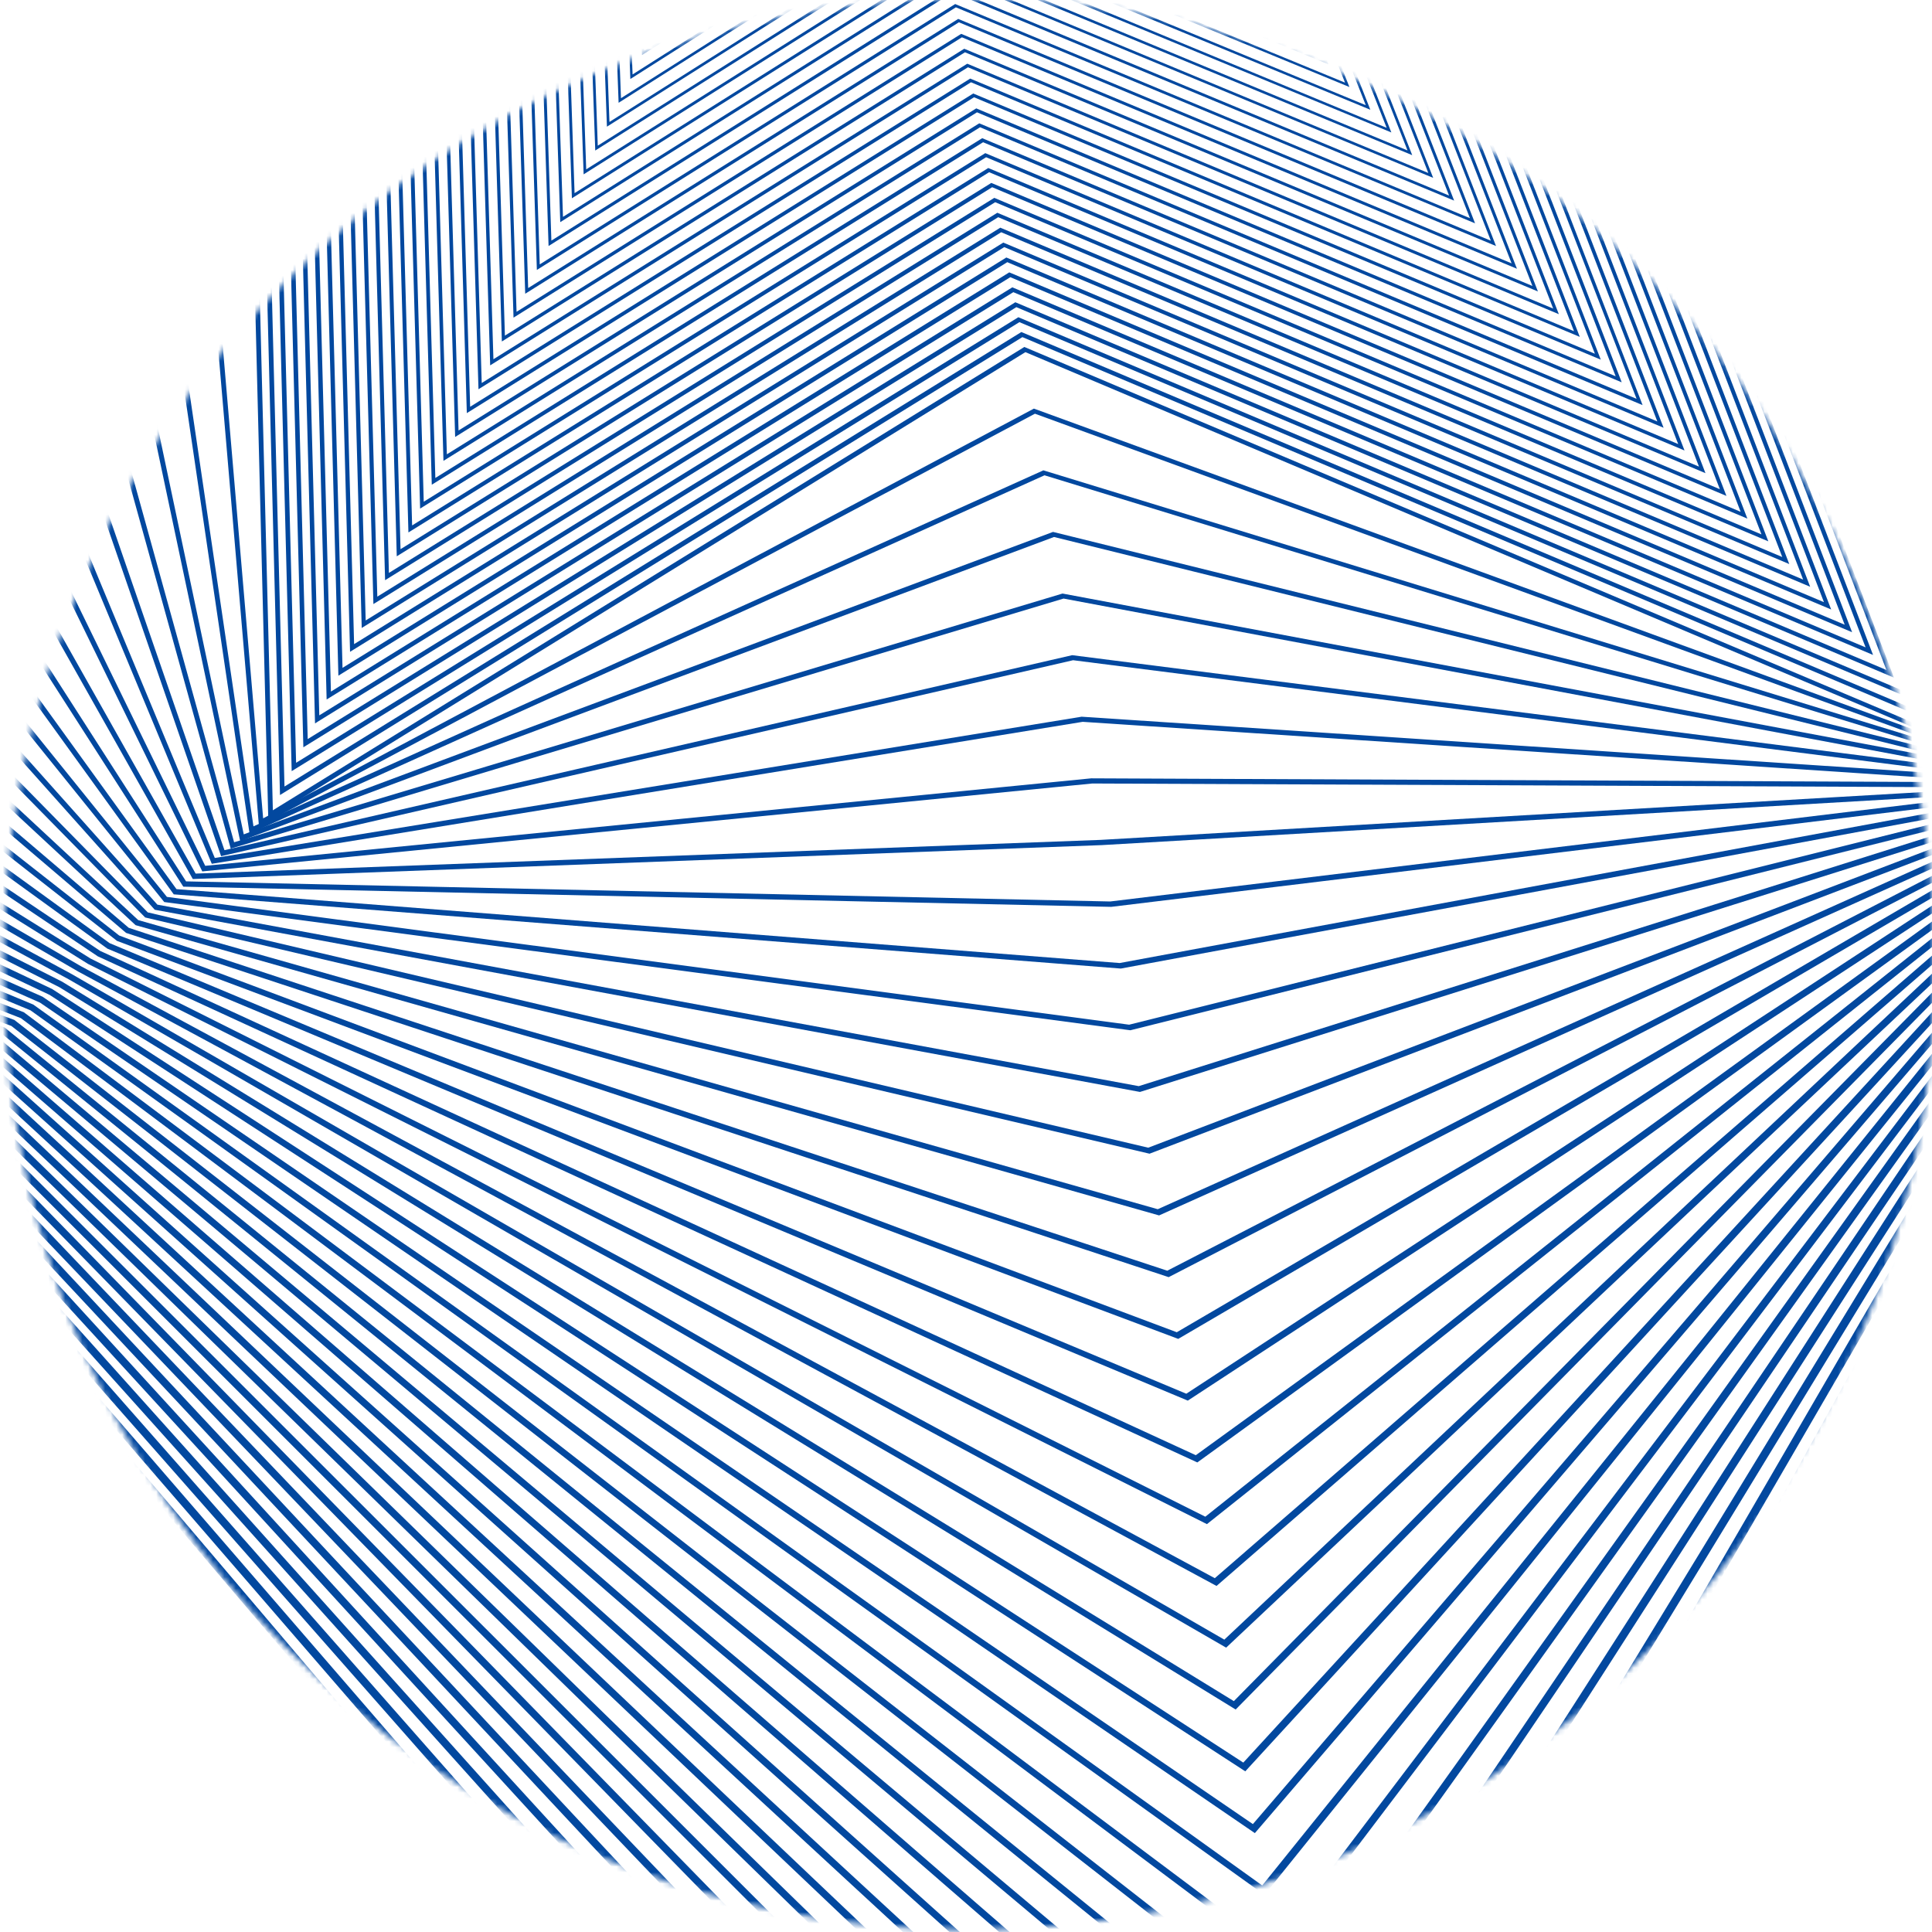 <svg width="340" height="340" viewBox="0 0 340 340" fill="none" xmlns="http://www.w3.org/2000/svg">
<g clip-path="url(#clip0)">
<mask id="mask0" mask-type="alpha" maskUnits="userSpaceOnUse" x="0" y="-1" width="341" height="341">
<ellipse rx="169.98" ry="169.949" transform="matrix(1 0 0 1 170.494 169.695)" fill="#C4C4C4"/>
</mask>
<g mask="url(#mask0)">
<path d="M-526.155 176.721L-38.449 213.383L266.38 616.424L266.785 614.931L384.378 186.437L842.123 89.514L840.661 88.458L427.326 -212.895L405.404 -675.852L404.098 -675.009L31.062 -432.758L-440.236 -621.945L-256.803 -169.298L-526.155 176.721ZM-37.675 211.848L-38.105 211.828L-522.839 175.391L-254.895 -168.844L-255.064 -169.257L-437.383 -619.14L31.471 -430.945L31.8 -431.154L403.87 -672.777L425.683 -212.233L426.061 -211.961L838.325 88.615L382.954 185.034L382.856 185.41L265.584 612.788L-37.675 211.848Z" fill="#02489F"/>
<path d="M-514.977 172.905L-36.767 212.011L264.69 605.534L265.103 604.074L383.575 185.337L831.144 87.197L829.729 86.176L426.395 -211.587L401.552 -665.765L400.27 -664.95L32.536 -430.254L-430.387 -612.81L-429.776 -611.267L-253.707 -168.435L-514.977 172.905ZM-36.008 210.497L-36.429 210.465L-511.754 171.598L-251.845 -168.002L-252.002 -168.401L-427.606 -610.084L32.935 -428.466L33.267 -428.673L400.049 -662.788L424.781 -210.94L425.149 -210.674L827.432 86.321L382.167 183.955L382.066 184.329L263.895 601.983L-36.008 210.497Z" fill="#02489F"/>
<path d="M-503.8 169.094L-502.181 169.236L-35.079 210.648L263.005 594.648L263.418 593.232L382.784 184.248L820.176 84.894L425.476 -210.292L397.717 -655.701L396.464 -654.914L34.009 -427.745L-420.551 -603.657L-419.964 -602.154L-250.634 -167.588L-503.8 169.094ZM-34.331 209.149L-34.748 209.111L-500.655 167.811L-248.782 -167.153L-248.941 -167.549L-417.826 -601.007L34.396 -425.988L34.724 -426.198L396.261 -652.779L423.88 -209.645L424.236 -209.388L816.562 84.036L381.402 182.88L262.235 591.186L-34.331 209.149Z" fill="#02489F"/>
<path d="M-492.623 165.28L-491.055 165.43L-33.391 209.274L261.314 583.759L381.98 183.168L809.207 82.588L807.891 81.589L424.554 -208.998L393.881 -645.636L392.654 -644.884L35.48 -425.237L-410.696 -594.53L-410.136 -593.068L-247.547 -166.734L-492.623 165.28ZM-32.656 207.8L-33.069 207.756L-489.568 164.022L-245.725 -166.303L-245.886 -166.696L-408.047 -591.935L35.871 -423.499L36.189 -423.694L392.454 -642.778L422.973 -208.353L423.321 -208.102L805.682 81.749L380.608 181.803L380.493 182.166L260.541 580.389L-32.656 207.8Z" fill="#02489F"/>
<path d="M-481.447 161.465L-479.919 161.621L-31.711 207.898L259.622 572.865L260.037 571.539L381.198 182.06L798.242 80.28L423.641 -207.705L390.051 -635.58L388.853 -634.856L36.945 -422.741L-400.848 -585.394L-400.315 -583.969L-244.464 -165.883L-481.447 161.465ZM-30.984 206.459L-478.465 160.252L-242.667 -165.447L-242.806 -165.815L-398.262 -582.858L37.339 -421.02L37.651 -421.205L388.651 -632.783L422.069 -207.054L422.408 -206.81L794.804 79.463L379.851 180.735L379.746 181.078L258.896 569.582L-30.984 206.459Z" fill="#02489F"/>
<path d="M-470.265 157.64L-30.021 206.537L257.94 561.986L258.354 560.704L380.402 180.971L787.255 77.99L422.693 -206.377L386.2 -625.496L38.421 -420.226L-390.998 -576.249L-390.495 -574.864L-241.371 -165.03L-470.265 157.64ZM-29.306 205.102L-29.69 205.062L-467.362 156.463L-239.606 -164.605L-239.738 -164.963L-388.489 -573.786L38.803 -418.544L39.106 -418.723L384.844 -622.779L421.166 -205.765L421.494 -205.529L783.922 77.169L379.071 179.666L378.964 180L257.219 558.782L-29.306 205.102Z" fill="#02489F"/>
<path d="M-459.113 153.831L-28.336 205.17L256.251 551.104L379.604 179.878L776.297 75.671L421.767 -205.093L382.347 -615.428L39.886 -417.725L-381.161 -567.111L-380.683 -565.766L-238.303 -164.153L-459.113 153.831ZM-27.633 203.759L-28.005 203.713L-456.26 152.681L-236.545 -163.755L-378.708 -564.706L40.269 -416.051L381.037 -612.776L420.261 -204.466L420.577 -204.238L773.038 74.889L378.297 178.596L378.191 178.916L255.559 547.984L-27.633 203.759Z" fill="#02489F"/>
<path d="M-447.921 150.026L-446.526 150.207L-26.645 203.792L254.571 540.207L378.814 178.784L765.332 73.365L420.853 -203.785L378.516 -605.352L377.401 -604.725L41.357 -415.2L-371.315 -557.973L-370.866 -556.667L-235.207 -163.313L-447.921 150.026ZM-25.97 202.4L-26.329 202.355L-445.172 148.891L-233.485 -162.909L-233.601 -163.247L-368.926 -555.633L41.733 -413.572L42.023 -413.733L377.231 -602.776L419.358 -203.173L419.65 -202.962L762.147 72.592L377.522 177.499L377.416 177.807L253.882 537.175L-25.97 202.4Z" fill="#02489F"/>
<path d="M-436.749 146.216L-435.4 146.399L-24.966 202.435L252.876 529.327L253.288 528.178L378.021 177.697L754.364 71.062L419.934 -202.491L374.683 -595.292L42.836 -412.706L-361.47 -548.833L-232.122 -162.453L-436.749 146.216ZM-24.283 201.063L-434.061 145.116L-230.435 -162.043L-359.157 -546.543L43.203 -411.084L43.482 -411.235L373.424 -592.772L418.455 -201.876L418.734 -201.648L751.271 70.32L376.748 176.448L376.643 176.747L252.211 526.374L-24.283 201.063Z" fill="#02489F"/>
<path d="M-425.576 142.403L-424.27 142.596L-23.281 201.068L251.191 518.447L251.598 517.339L377.233 176.62L743.404 68.771L419.006 -201.161L370.835 -585.208L369.773 -584.636L44.307 -410.197L-351.634 -539.683L-351.237 -538.459L-229.037 -161.596L-425.576 142.403ZM-22.607 199.715L-22.941 199.666L-422.976 141.338L-227.393 -161.186L-349.39 -537.456L44.665 -408.604L369.618 -582.77L417.543 -200.587L417.823 -200.359L740.37 68.04L375.974 175.377L375.87 175.663L250.542 515.568L-22.607 199.715Z" fill="#02489F"/>
<path d="M-414.404 138.599L-21.595 199.701L249.503 507.565L249.898 506.511L376.435 175.518L732.425 66.457L418.073 -199.865L366.994 -575.138L45.785 -407.696L-341.778 -530.56L-225.951 -160.743L-414.404 138.599ZM-20.931 198.368L-21.252 198.319L-411.858 137.553L-224.306 -160.355L-224.401 -160.655L-339.586 -528.397L46.127 -406.111L46.389 -406.247L365.813 -572.768L416.647 -199.288L416.904 -199.071L729.498 65.763L375.202 174.306L248.872 504.766L-20.931 198.368Z" fill="#02489F"/>
<path d="M-403.225 134.777L-19.913 198.326L247.81 496.674L248.216 495.65L375.642 174.423L721.467 64.145L720.498 63.312L417.141 -198.555L363.149 -565.058L362.146 -564.549L47.244 -405.17L-331.938 -521.421L-222.869 -159.893L-403.225 134.777ZM-19.256 197.02L-19.561 196.969L-400.753 133.767L-221.242 -159.504L-221.33 -159.795L-329.803 -519.321L47.611 -403.633L47.865 -403.762L362.007 -562.766L415.746 -197.996L415.989 -197.784L718.615 63.475L374.416 173.244L374.313 173.504L247.195 493.971L-19.256 197.02Z" fill="#02489F"/>
<path d="M-392.051 130.968L-390.871 131.181L-18.224 196.964L246.128 485.794L374.85 173.333L710.506 61.847L709.582 61.033L416.225 -197.267L359.314 -554.998L358.34 -554.518L48.726 -402.677L-322.098 -512.278L-321.785 -511.16L-219.78 -159.03L-392.051 130.968ZM-17.582 195.673L-17.875 195.623L-389.65 129.988L-218.187 -158.656L-320.022 -510.244L49.068 -401.154L49.31 -401.274L358.199 -552.763L414.841 -196.699L415.073 -196.496L707.724 61.205L373.651 172.159L373.548 172.407L245.535 483.153L-17.582 195.673Z" fill="#02489F"/>
<path d="M-380.879 127.153L-379.751 127.364L-16.54 195.594L244.434 474.915L374.054 172.239L699.532 59.534L698.65 58.742L415.306 -195.959L355.478 -544.921L50.19 -400.154L-312.258 -503.124L-311.961 -502.057L-216.695 -158.175L-380.879 127.153ZM-15.907 194.323L-16.184 194.27L-378.548 126.202L-215.131 -157.809L-215.205 -158.077L-310.247 -501.172L50.532 -398.675L354.39 -542.761L413.938 -195.407L414.156 -195.209L696.845 58.902L372.877 171.085L372.777 171.317L243.866 472.344L-15.907 194.323Z" fill="#02489F"/>
<path d="M-369.709 123.342L-14.855 194.225L242.749 464.025L243.152 463.128L373.259 171.147L688.567 57.23L687.727 56.459L414.369 -194.663L351.634 -534.868L350.718 -534.449L51.659 -397.656L-302.421 -493.996L-213.619 -157.312L-369.709 123.342ZM-14.232 192.974L-14.496 192.922L-367.446 122.418L-212.065 -156.958L-212.131 -157.211L-300.456 -492.091L51.999 -396.192L52.223 -396.294L350.571 -532.742L413.018 -194.102L413.227 -193.911L685.96 56.616L372.1 170.011L372.003 170.231L242.194 461.535L-14.232 192.974Z" fill="#02489F"/>
<path d="M-358.537 119.531L-13.171 192.859L241.056 453.154L372.468 170.056L677.603 54.925L413.448 -193.342L347.798 -524.782L53.138 -395.157L-292.572 -484.87L-292.323 -483.878L-210.526 -156.465L-358.537 119.531ZM-12.566 191.639L-12.818 191.587L-356.35 118.65L-209.013 -156.091L-209.073 -156.335L-290.682 -482.997L53.465 -393.707L53.68 -393.802L346.774 -522.754L412.117 -192.804L675.074 54.332L371.314 168.956L371.218 169.163L240.516 450.747L-12.566 191.639Z" fill="#02489F"/>
<path d="M-347.365 115.717L-11.486 191.491L239.371 442.247L371.654 168.946L666.619 52.603L665.864 51.875L412.528 -192.061L343.967 -514.741L54.611 -392.652L-282.739 -475.742L-282.531 -474.797L-207.441 -155.608L-347.365 115.717ZM-10.883 190.279L-11.121 190.227L-345.251 114.864L-205.947 -155.257L-206.001 -155.484L-280.893 -473.931L54.929 -391.226L55.133 -391.311L342.969 -512.747L411.219 -191.528L411.399 -191.353L664.184 52.041L370.548 167.866L370.457 168.06L238.855 439.924L-10.883 190.279Z" fill="#02489F"/>
<path d="M-336.195 111.907L-9.807 190.119L237.689 431.378L238.081 430.607L370.88 167.875L655.671 50.32L654.958 49.613L411.596 -190.751L340.117 -504.66L339.285 -504.327L56.079 -390.146L-272.888 -466.595L-272.688 -465.682L-204.359 -154.753L-336.195 111.907ZM-9.207 188.931L-9.433 188.88L-334.135 111.068L-202.88 -154.418L-202.925 -154.633L-271.104 -464.865L56.396 -388.743L56.591 -388.821L339.16 -502.743L410.326 -190.235L410.491 -190.071L653.291 49.754L369.784 166.78L369.692 166.963L237.191 429.104L-9.207 188.931Z" fill="#02489F"/>
<path d="M-325.021 108.094L-324.099 108.314L-8.115 188.75L236.006 420.495L370.099 166.789L644.722 48.019L410.683 -189.441L336.289 -494.589L335.485 -494.277L57.563 -387.628L-263.03 -457.461L-262.852 -456.587L-201.268 -153.902L-325.021 108.094ZM-7.529 187.58L-7.736 187.529L-323.03 107.282L-199.825 -153.56L-199.864 -153.758L-261.326 -455.775L57.865 -386.259L335.355 -492.741L409.428 -188.946L409.582 -188.79L642.427 47.46L369.034 165.703L368.944 165.87L235.543 418.29L-7.529 187.58Z" fill="#02489F"/>
<path d="M-313.854 104.287L-312.983 104.522L-6.43 187.387L234.315 409.619L234.699 408.927L369.295 165.696L633.749 45.713L409.749 -188.142L332.445 -484.525L59.026 -385.134L-253.207 -448.325L-253.051 -447.489L-198.187 -153.047L-313.854 104.287ZM-5.848 186.223L-6.042 186.172L-311.917 103.489L-196.756 -152.719L-196.79 -152.905L-251.545 -446.692L59.326 -383.775L59.5 -383.837L331.542 -482.731L408.513 -187.637L408.656 -187.49L631.531 45.188L368.225 164.646L368.139 164.803L233.839 407.499L-5.848 186.223Z" fill="#02489F"/>
<path d="M-302.68 100.474L-301.851 100.711L-4.742 186.017L232.632 398.735L233.009 398.083L368.503 164.601L622.787 43.407L408.825 -186.841L328.594 -474.472L327.848 -474.216L60.498 -382.63L-243.354 -439.204L-243.222 -438.408L-195.1 -152.19L-302.68 100.474ZM-4.178 184.884L-4.357 184.835L-300.815 99.713L-193.703 -151.859L-193.73 -152.031L-241.774 -437.617L60.796 -381.294L60.958 -381.352L327.737 -472.73L407.61 -186.347L407.738 -186.21L620.633 42.91L367.454 163.572L232.159 396.679L-4.178 184.884Z" fill="#02489F"/>
<path d="M-291.51 96.664L-3.063 184.658L230.942 387.86L231.319 387.239L367.717 163.498L611.835 41.085L611.282 40.472L407.911 -185.555L324.78 -464.41L324.063 -464.181L61.971 -380.124L-233.526 -430.056L-233.412 -429.295L-192.018 -151.334L-291.51 96.664ZM-2.497 183.54L-2.662 183.492L-289.719 95.921L-190.653 -151.019L-190.678 -151.176L-231.98 -428.538L62.264 -378.811L62.414 -378.859L323.919 -462.705L406.708 -185.052L406.821 -184.926L609.754 40.61L366.678 162.498L366.591 162.618L230.495 385.868L-2.497 183.54Z" fill="#02489F"/>
<path d="M-280.343 92.851L-279.601 93.092L-1.375 183.283L229.246 376.967L229.613 376.397L366.904 162.411L600.864 38.794L600.348 38.203L406.977 -184.238L320.931 -454.333L63.444 -377.62L-223.686 -420.927L-223.592 -420.207L-188.933 -150.479L-280.343 92.851ZM-0.825 182.189L-0.975 182.143L-278.604 92.142L-187.581 -150.159L-187.602 -150.303L-222.19 -419.445L63.718 -376.329L63.853 -376.369L320.12 -452.717L405.793 -183.749L405.895 -183.631L598.853 38.316L365.892 161.417L365.813 161.525L228.814 375.052L-0.825 182.189Z" fill="#02489F"/>
<path d="M-269.188 89.031L-268.478 89.28L0.31 181.916L227.563 366.094L227.923 365.559L366.114 161.325L589.893 36.493L406.038 -182.936L317.081 -444.271L316.427 -444.091L64.912 -375.112L-213.848 -411.791L-213.772 -411.107L-185.849 -149.625L-269.188 89.031ZM0.83 180.832L0.702 180.788L-267.497 88.359L-184.521 -149.309L-184.536 -149.436L-212.399 -410.366L65.197 -373.844L316.304 -442.712L404.896 -182.462L404.985 -182.358L587.98 36.045L365.128 160.35L365.056 160.45L227.176 364.252L0.83 180.832Z" fill="#02489F"/>
<path d="M-258.004 85.234L1.993 180.546L225.881 355.215L365.328 160.234L578.942 34.189L578.501 33.642L405.125 -181.632L313.253 -434.206L66.383 -372.609L-204.011 -402.66L-203.955 -402.017L-182.766 -148.771L-258.004 85.234ZM2.523 179.491L-256.392 84.572L-181.459 -148.461L-181.472 -148.573L-202.626 -401.295L66.66 -371.36L66.77 -371.388L312.5 -432.701L404.002 -181.161L577.082 33.748L364.345 159.279L364.283 159.365L225.482 353.445L2.523 179.491Z" fill="#02489F"/>
<path d="M-246.839 81.421L-246.226 81.662L3.677 179.182L224.2 344.342L224.534 343.878L364.536 159.146L567.968 31.875L404.186 -180.341L309.401 -424.152L308.807 -424.019L67.855 -370.104L-194.175 -393.528L-179.683 -147.915L-246.839 81.421ZM4.196 178.142L4.1 178.103L-245.282 80.786L-178.4 -147.609L-178.405 -147.707L-192.828 -392.203L68.128 -368.876L68.22 -368.898L308.688 -422.69L403.085 -179.876L403.148 -179.791L566.19 31.461L363.582 158.207L363.529 158.28L223.835 342.641L4.196 178.142Z" fill="#02489F"/>
<path d="M-235.673 77.615L5.37 177.805L222.526 333.459L222.863 333.042L363.747 158.061L557.024 29.588L556.66 29.089L403.278 -179.024L305.578 -414.075L305.017 -413.963L69.327 -367.601L-184.334 -384.394L-184.304 -383.819L-176.6 -147.057L-235.673 77.615ZM222.13 331.808L5.854 176.784L-234.172 77.007L-175.336 -146.756L-175.341 -146.835L-183.041 -383.117L69.602 -366.398L69.68 -366.413L304.88 -412.682L402.178 -178.578L402.23 -178.509L555.298 29.177L362.796 157.13L362.754 157.188L222.13 331.808Z" fill="#02489F"/>
<path d="M-224.507 73.804L-223.975 74.041L7.046 176.451L220.834 322.599L362.955 156.971L546.068 27.285L402.354 -177.72L301.758 -404.005L301.223 -403.918L70.797 -365.09L-174.5 -375.262L-174.498 -374.734L-173.517 -146.203L-224.507 73.804ZM220.487 321.009L7.561 175.453L7.509 175.415L-223.062 73.218L-172.276 -145.901L-172.279 -145.966L-173.255 -374.028L71.061 -363.904L71.124 -363.917L301.069 -402.668L401.275 -177.284L401.313 -177.226L544.406 26.889L362.025 156.054L361.989 156.104L220.487 321.009Z" fill="#02489F"/>
<path d="M-213.345 69.998L-212.85 70.23L8.73 175.083L219.15 311.725L219.467 311.378L362.171 155.888L535.108 24.985L534.814 24.536L401.426 -176.416L297.908 -393.95L72.269 -362.59L-164.663 -366.133L-164.675 -365.642L-170.435 -145.348L-213.345 69.998ZM218.801 310.188L9.232 174.085L9.194 174.057L-211.953 69.431L-169.195 -145.064L-169.197 -145.11L-163.448 -364.957L72.528 -361.421L72.573 -361.428L297.262 -392.667L400.366 -175.989L400.394 -175.947L533.51 24.599L361.244 154.978L361.219 155.013L218.801 310.188Z" fill="#02489F"/>
<path d="M-202.176 66.187L-201.726 66.413L10.442 173.73L217.456 300.847L361.391 154.772L524.161 22.677L400.497 -175.144L294.078 -383.894L293.601 -383.849L73.709 -360.09L-154.829 -357.007L-154.858 -356.573L-167.361 -144.521L-202.176 66.187ZM217.135 299.37L10.934 172.759L-200.837 65.644L-166.144 -144.205L-166.13 -144.226L-153.655 -355.856L73.985 -358.926L293.458 -382.64L399.45 -174.721L522.618 22.309L360.492 153.886L217.135 299.37Z" fill="#02489F"/>
<path d="M-191.015 62.374L-190.602 62.596L12.1 172.347L215.781 289.959L360.587 153.695L513.206 20.375L512.975 19.98L399.584 -173.827L290.241 -373.835L289.804 -373.803L75.202 -357.585L-144.992 -347.876L-164.268 -143.642L-191.015 62.374ZM215.46 288.549L12.586 171.402L-189.728 61.86L-163.084 -143.367L-143.883 -346.781L75.453 -356.453L289.635 -372.639L398.551 -173.412L511.721 20.017L359.708 152.806L215.46 288.549Z" fill="#02489F"/>
<path d="M-179.855 58.569L13.768 170.98L214.089 279.101L214.371 278.858L359.78 152.622L502.245 18.074L502.059 17.716L398.68 -172.497L286.401 -363.773L285.998 -363.756L76.692 -355.08L-135.169 -338.754L-135.22 -338.376L-161.196 -142.776L-179.855 58.569ZM213.785 277.735L14.244 170.038L-178.605 58.056L-160.023 -142.505L-134.095 -337.693L76.935 -353.963L285.819 -362.621L397.641 -172.099L500.82 17.733L358.905 151.758L213.785 277.735Z" fill="#02489F"/>
<path d="M-168.693 54.76L15.493 169.634L212.403 268.223L212.667 268.011L359.001 151.523L359.018 151.499L491.302 15.761L397.729 -171.251L282.576 -353.724L282.206 -353.723L78.155 -352.583L78.125 -352.578L-125.324 -329.622L-125.386 -329.283L-158.112 -141.94L-158.127 -141.919L-168.693 54.76ZM15.936 168.687L-167.497 54.28L-156.953 -141.661L-124.296 -328.612L78.394 -351.478L282.012 -352.609L396.739 -170.81L489.926 15.438L358.136 150.67L212.116 266.913L15.936 168.687Z" fill="#02489F"/>
<path d="M-157.533 50.953L-157.24 51.164L17.145 168.257L17.189 168.289L210.71 257.364L210.961 257.183L358.22 150.456L358.25 150.415L480.354 13.484L480.213 13.173L396.83 -169.918L396.789 -169.947L278.739 -343.66L278.4 -343.672L79.626 -350.079L79.576 -350.071L-115.492 -320.497L-115.559 -320.193L-155.022 -141.087L-155.022 -141.038L-157.533 50.953ZM17.614 167.336L-156.395 50.479L-153.888 -140.804L-114.516 -319.507L79.862 -348.989L278.199 -342.598L395.831 -169.513L479.025 13.15L357.358 149.592L210.442 256.091L17.614 167.336Z" fill="#02489F"/>
<path d="M18.826 166.895L18.891 166.942L209.036 246.487L209.265 246.335L357.412 149.364L357.453 149.308L469.386 11.179L469.272 10.9L395.894 -168.602L395.848 -168.667L274.908 -333.605L81.023 -347.566L-105.666 -311.363L-105.737 -311.098L-151.957 -140.214L-151.956 -140.142L-146.374 47.147L-146.114 47.335L18.826 166.895ZM208.769 245.272L19.296 165.98L-145.272 46.698L-150.821 -139.952L-104.712 -310.429L81.33 -346.5L274.384 -332.577L394.922 -168.215L468.125 10.862L356.579 148.517L208.769 245.272Z" fill="#02489F"/>
<path d="M20.518 165.526L20.603 165.587L207.352 235.623L207.562 235.498L356.634 148.269L356.687 148.196L458.451 8.872L458.36 8.623L394.997 -167.301L394.932 -167.383L271.071 -323.547L82.565 -345.079L82.473 -345.056L-95.832 -302.245L-95.907 -302.013L-148.872 -139.373L-148.865 -139.278L-135.208 43.332L-134.98 43.497L20.518 165.526ZM207.095 234.451L20.971 164.634L-134.147 42.915L-147.759 -139.104L-94.922 -301.338L82.797 -344.015L270.563 -322.565L394.015 -166.938L457.238 8.563L355.811 147.425L207.095 234.451Z" fill="#02489F"/>
<path d="M22.19 164.175L22.312 164.214L205.667 224.757L205.858 224.658L355.847 147.183L355.912 147.093L447.516 6.581L447.447 6.362L394.084 -166L267.255 -313.485L267.022 -313.519L84.038 -342.588L83.926 -342.556L-86.012 -293.133L-86.089 -292.939L-145.8 -138.52L-145.785 -138.398L-124.059 39.538L-123.871 39.696L22.19 164.175ZM205.422 223.624L22.651 163.276L-123.035 39.135L-144.685 -138.247L-85.139 -292.253L84.272 -341.526L266.754 -312.544L393.099 -165.621L446.332 6.293L355.04 146.373L205.422 223.624Z" fill="#02489F"/>
<path d="M23.866 162.817L24.018 162.859L203.979 213.894L355.058 146.104L355.139 145.992L436.546 4.28L436.498 4.094L393.142 -164.691L393.035 -164.808L263.407 -303.44L263.206 -303.482L85.504 -340.085L85.369 -340.039L-76.18 -283.997L-142.727 -137.665L-142.701 -137.521L-112.908 35.734L-112.756 35.88L23.866 162.817ZM203.745 212.801L24.326 161.921L-111.911 35.338L-141.615 -137.394L-75.337 -283.157L85.733 -339.022L262.936 -302.521L392.19 -164.333L435.411 3.992L354.227 145.285L203.745 212.801Z" fill="#02489F"/>
<path d="M25.548 161.46L202.301 203.033L202.445 202.976L354.275 145.021L354.348 144.877L425.609 1.975L425.579 1.814L392.237 -163.406L259.578 -293.388L259.413 -293.431L86.972 -337.591L86.819 -337.527L-66.34 -274.89L-66.412 -274.759L-139.656 -136.813L-139.615 -136.641L-101.753 31.927L-101.63 32.051L25.548 161.46ZM202.073 201.975L26.004 160.562L-100.785 31.541L-138.54 -136.548L-65.528 -274.062L87.199 -336.526L259.119 -292.5L391.266 -163.022L424.508 1.702L353.447 144.196L202.073 201.975Z" fill="#02489F"/>
<path d="M27.227 160.1L27.434 160.139L200.615 192.164L200.735 192.127L353.499 143.934L353.571 143.759L414.656 -0.339L414.636 -0.465L391.326 -162.113L391.163 -162.257L255.748 -283.341L88.443 -335.101L88.27 -335.016L-56.526 -265.761L-56.595 -265.664L-136.591 -135.972L-90.6 28.121L-90.506 28.225L27.227 160.1ZM200.4 191.143L27.693 159.201L-89.663 27.753L-135.465 -135.69L-55.731 -264.964L88.67 -334.036L255.31 -282.488L390.355 -161.734L413.599 -0.593L352.663 143.107L200.4 191.143Z" fill="#02489F"/>
<path d="M28.903 158.745L29.143 158.775L198.932 181.309L199.027 181.283L352.718 142.853L403.729 -2.628L403.722 -2.723L390.416 -160.814L390.214 -160.96L251.918 -273.289L251.819 -273.325L89.916 -332.613L89.723 -332.507L-46.708 -256.629L-46.761 -256.555L-133.513 -135.092L-133.435 -134.867L-79.447 24.317L-79.382 24.4L28.903 158.745ZM198.711 180.328L29.374 157.839L-78.549 23.953L-132.388 -134.834L-45.941 -255.874L90.137 -331.534L251.487 -272.458L389.415 -160.438L402.702 -2.874L351.877 142.023L198.711 180.328Z" fill="#02489F"/>
<path d="M30.58 157.393L30.855 157.412L197.253 170.45L197.315 170.437L351.934 141.782L351.999 141.544L392.776 -4.937L392.774 -5.002L389.496 -159.528L389.262 -159.696L248.074 -263.254L248.018 -263.294L91.371 -330.144L91.162 -330.009L-36.876 -247.523L-36.912 -247.473L-130.443 -134.257L-130.344 -134.006L-68.298 20.518L-68.258 20.573L30.58 157.393ZM197.043 169.477L31.057 156.473L-67.41 20.168L-129.31 -133.979L-36.131 -246.762L91.601 -329.04L247.658 -262.419L388.499 -159.113L391.765 -5.163L351.087 140.934L197.043 169.477Z" fill="#02489F"/>
<path d="M32.259 156.039L32.566 156.046L195.572 159.591L195.607 159.585L351.158 140.706L351.215 140.43L381.84 -7.238L381.842 -7.272L388.589 -158.235L388.329 -158.422L244.255 -253.224L244.226 -253.245L92.846 -327.667L92.619 -327.5L-27.046 -238.422L-27.065 -238.395L-127.387 -133.415L-127.255 -133.137L-57.149 16.711L-57.122 16.73L32.259 156.039ZM195.375 158.645L32.744 155.108L-56.282 16.372L-126.232 -133.131L-26.339 -237.683L93.079 -326.53L243.85 -252.41L387.595 -157.836L380.872 -7.481L350.298 139.839L195.375 158.645Z" fill="#02489F"/>
<path d="M33.932 154.695L34.271 154.681L193.893 148.726L350.387 139.637L350.429 139.32L370.919 -9.517L387.705 -156.929L240.437 -243.149L94.31 -325.153L94.073 -324.949L-17.237 -229.29L-124.327 -132.566L-124.164 -132.256L-46.007 12.904L33.932 154.695ZM349.505 138.746L193.694 147.806L34.431 153.738L-45.157 12.576L-123.139 -132.266L-16.508 -228.58L94.55 -324.02L240.035 -242.377L386.661 -156.522L369.949 -9.762L349.505 138.746Z" fill="#02489F"/>
<path d="M35.6 153.354L35.976 153.313L192.231 137.883L349.619 138.56L349.644 138.199L359.987 -11.838L386.816 -155.625L386.453 -155.812L236.597 -233.116L95.797 -322.67L95.539 -322.41L-7.427 -220.138L-121.277 -131.718L-121.074 -131.383L-34.849 9.133L35.6 153.354ZM348.704 137.654L192.042 136.974L36.115 152.369L-34.011 8.81L-120.047 -131.414L-6.723 -219.456L96.02 -321.505L236.19 -232.373L385.732 -155.225L359.033 -12.08L348.704 137.654Z" fill="#02489F"/>
<path d="M37.27 152.015L37.683 151.947L190.535 127.03L348.847 137.507L348.844 137.098L349.054 -14.111L385.91 -154.343L232.783 -223.071L97.238 -320.215L96.983 -319.917L2.392 -211.073L-118.229 -130.87L-23.718 5.312L37.27 152.015ZM347.897 136.549L190.336 126.128L190.284 126.139L37.802 150.988L-22.89 4.99L-116.945 -130.559L3.095 -210.36L3.118 -210.392L97.481 -318.987L232.371 -222.315L232.418 -222.281L384.771 -153.898L348.087 -14.322L348.087 -14.273L347.897 136.549Z" fill="#02489F"/>
<path d="M38.913 150.682L39.373 150.568L188.848 116.188L348.081 136.444L338.125 -16.407L385.034 -153.065L384.56 -153.247L228.963 -213.049L98.713 -317.759L98.458 -317.406L12.222 -201.969L-115.182 -130.024L-114.874 -129.632L-12.576 1.512L38.913 150.682ZM347.096 135.448L188.676 115.3L188.599 115.32L39.502 149.613L-11.752 1.196L-113.842 -129.682L12.904 -201.257L98.977 -316.461L228.566 -212.283L228.646 -212.252L383.851 -152.603L337.196 -16.654L337.201 -16.574L347.096 135.448Z" fill="#02489F"/>
<path d="M40.605 149.346L41.093 149.199L187.169 105.338L347.326 135.386L347.246 134.882L327.201 -18.708L384.143 -151.771L225.138 -202.999L100.172 -315.285L99.912 -314.875L22.031 -192.852L-112.145 -129.189L-1.439 -2.291L40.605 149.346ZM346.298 134.322L186.981 104.453L186.878 104.485L41.199 148.221L-0.617 -2.604L-0.696 -2.693L-110.738 -128.829L22.717 -192.152L22.779 -192.237L100.452 -313.936L224.748 -202.249L224.86 -202.213L382.905 -151.294L326.263 -18.948L326.278 -18.839L346.298 134.322Z" fill="#02489F"/>
<path d="M42.266 148.029L185.491 94.501L346.574 134.345L346.464 133.77L316.274 -20.997L383.264 -150.48L382.667 -150.638L221.314 -192.955L101.631 -312.828L31.853 -183.751L-109.117 -128.34L-108.678 -127.889L9.703 -6.081L42.266 148.029ZM345.469 133.226L185.31 93.606L185.186 93.655L42.897 146.834L10.526 -6.402L10.424 -6.506L-107.619 -127.963L32.523 -183.035L32.597 -183.138L101.932 -311.384L220.913 -192.208L221.051 -192.171L381.953 -149.975L315.343 -21.236L315.37 -21.1L345.469 133.226Z" fill="#02489F"/>
<path d="M43.919 146.713L44.493 146.453L183.814 83.646L345.843 133.302L305.363 -23.295L382.421 -149.193L217.486 -182.922L103.088 -310.386L102.838 -309.829L41.649 -174.633L-106.102 -127.5L-105.569 -127.008L20.845 -9.864L43.919 146.713ZM344.636 132.115L183.618 82.772L183.478 82.836L44.606 145.423L21.657 -10.193L21.526 -10.314L-104.513 -127.103L42.338 -173.93L42.401 -174.072L103.401 -308.852L217.093 -182.174L217.254 -182.139L380.985 -148.658L304.413 -23.53L304.453 -23.371L344.636 132.115Z" fill="#02489F"/>
<path d="M45.575 145.406L182.134 72.807L345.092 132.267L294.425 -25.591L381.534 -147.925L380.77 -148.03L213.669 -172.891L104.549 -307.959L104.311 -307.314L51.462 -165.529L-103.093 -126.665L31.98 -13.684L45.575 145.406ZM343.816 130.967L181.952 71.908L181.792 71.993L46.31 144.017L32.792 -13.99L-101.358 -126.229L52.156 -164.827L52.218 -164.993L104.884 -306.297L213.272 -172.137L380.016 -147.342L293.49 -25.829L343.816 130.967Z" fill="#02489F"/>
<path d="M47.211 144.109L47.877 143.698L180.455 61.971L344.367 131.249L283.505 -27.88L380.699 -146.653L209.844 -162.854L105.995 -305.535L105.779 -304.798L61.27 -156.423L-100.101 -125.835L43.106 -17.473L47.211 144.109ZM342.966 129.826L180.268 61.059L180.096 61.167L48.019 142.595L43.937 -17.792L43.75 -17.927L-98.213 -125.347L61.961 -155.692L62.02 -155.885L106.354 -303.709L209.456 -162.089L209.677 -162.068L379.046 -146.002L282.574 -28.11L282.656 -27.904L342.966 129.826Z" fill="#02489F"/>
<path d="M49.274 139.911L179.924 59.327L340.683 127.245L340.385 126.462L280.969 -28.81L376.266 -145.305L208.708 -161.171L106.845 -301.089L63.004 -154.842L-95.245 -124.817L-94.539 -124.285L45.213 -18.564L49.274 139.911ZM339.307 125.849L179.744 58.43L179.575 58.535L50.065 138.415L46.035 -18.877L45.848 -19.012L-93.386 -124.337L63.695 -154.142L63.75 -154.33L107.197 -299.29L208.315 -160.423L208.533 -160.404L374.622 -144.679L280.037 -29.046L280.113 -28.843L339.307 125.849Z" fill="#02489F"/>
<path d="M51.331 135.707L51.976 135.312L179.398 56.693L336.997 123.248L278.425 -29.737L371.821 -143.961L207.575 -159.481L107.692 -296.634L64.741 -153.254L-90.391 -123.796L47.325 -19.652L51.331 135.707ZM335.645 121.875L179.219 55.827L179.051 55.929L52.11 134.239L48.129 -19.96L-88.554 -123.327L65.418 -152.565L65.473 -152.752L108.048 -294.878L207.185 -158.749L207.4 -158.728L370.217 -143.334L277.514 -29.966L277.593 -29.766L335.645 121.875Z" fill="#02489F"/>
<path d="M53.386 131.512L54.022 131.118L178.86 54.053L333.309 119.255L333.02 118.497L275.894 -30.65L367.398 -142.598L206.437 -157.79L108.535 -292.179L66.472 -151.662L-85.538 -122.771L49.425 -20.73L53.386 131.512ZM331.976 117.904L178.681 53.192L178.519 53.294L54.151 130.064L50.229 -21.043L50.048 -21.174L-83.729 -122.309L67.141 -150.987L67.194 -151.172L108.886 -290.448L206.056 -157.065L206.264 -157.045L365.808 -141.991L274.993 -30.881L275.069 -30.683L331.976 117.904Z" fill="#02489F"/>
<path d="M55.44 127.31L56.066 126.91L178.329 51.418L329.625 115.258L273.358 -31.572L362.957 -141.244L362.156 -141.317L205.298 -156.101L109.37 -287.731L109.164 -287.031L68.206 -150.073L-80.681 -121.745L-80.008 -121.237L51.534 -21.817L55.44 127.31ZM328.313 113.927L178.157 50.566L177.991 50.666L56.19 125.888L52.319 -22.122L-78.896 -121.305L68.86 -149.409L68.916 -149.591L109.726 -286.023L204.923 -155.39L361.395 -140.644L272.467 -31.792L272.541 -31.599L328.313 113.927Z" fill="#02489F"/>
<path d="M57.482 123.098L177.8 48.779L325.939 111.259L270.822 -32.496L358.539 -139.892L204.165 -154.414L110.226 -283.273L110.02 -282.587L69.94 -148.49L-75.825 -120.725L53.646 -22.908L57.482 123.098ZM324.636 109.94L177.616 47.932L177.456 48.03L58.236 121.709L54.413 -23.207L54.24 -23.331L-74.08 -120.278L70.586 -147.832L70.637 -148.014L110.56 -281.603L203.793 -153.714L203.998 -153.696L356.991 -139.305L269.951 -32.718L270.023 -32.528L324.636 109.94Z" fill="#02489F"/>
<path d="M59.55 118.908L60.153 118.535L177.266 46.138L322.254 107.26L321.978 106.538L268.285 -33.421L354.094 -138.548L203.026 -152.724L111.073 -278.819L71.674 -146.899L-70.973 -119.696L-70.323 -119.204L55.754 -23.998L59.55 118.908ZM320.985 105.973L177.098 45.317L176.94 45.412L60.277 117.531L56.509 -24.287L56.325 -24.42L-69.265 -119.271L72.309 -146.258L72.361 -146.434L111.401 -277.166L202.664 -152.056L202.864 -152.037L352.571 -137.978L267.413 -33.649L267.482 -33.461L320.985 105.973Z" fill="#02489F"/>
<path d="M61.603 114.706L62.196 114.34L176.726 43.489L318.561 103.262L318.29 102.553L265.743 -34.343L349.656 -137.2L348.894 -137.272L201.877 -151.041L111.904 -274.372L73.404 -145.312L-66.114 -118.68L57.859 -25.082L61.603 114.706ZM317.322 101.997L176.568 42.692L176.415 42.786L62.316 113.355L58.6 -25.369L58.43 -25.491L-64.431 -118.251L74.028 -144.679L74.078 -144.853L112.244 -272.747L201.531 -150.358L348.175 -136.626L264.901 -34.557L264.972 -34.372L317.322 101.997Z" fill="#02489F"/>
<path d="M63.657 110.512L64.238 110.151L176.195 40.87L314.881 99.264L263.214 -35.265L345.237 -135.861L344.492 -135.931L200.754 -149.346L112.762 -269.912L75.143 -143.725L-61.262 -117.649L59.961 -26.161L63.657 110.512ZM313.651 98.028L176.04 40.067L175.887 40.162L64.354 109.19L60.69 -26.438L60.532 -26.552L-59.6 -117.217L75.754 -143.106L75.805 -143.274L113.088 -268.324L200.404 -148.683L200.596 -148.665L343.769 -135.287L262.383 -35.476L262.451 -35.293L313.651 98.028Z" fill="#02489F"/>
<path d="M65.713 106.305L175.67 38.224L311.195 95.268L310.933 94.584L260.673 -36.189L340.785 -134.487L340.058 -134.565L199.615 -147.659L113.6 -265.451L113.407 -264.808L76.874 -142.141L-56.402 -116.636L62.076 -27.259L65.713 106.305ZM309.991 94.047L175.509 37.443L175.361 37.537L66.402 104.999L62.79 -27.534L-54.774 -116.224L77.48 -141.538L113.915 -263.884L199.269 -147.007L199.461 -146.989L339.359 -133.94L259.854 -36.391L259.921 -36.213L309.991 94.047Z" fill="#02489F"/>
<path d="M67.77 102.103L175.136 35.585L307.508 91.268L258.135 -37.11L336.358 -133.147L335.64 -133.219L198.477 -145.972L114.448 -261.008L114.262 -260.375L78.609 -140.554L-51.547 -115.614L64.18 -28.347L67.77 102.103ZM306.324 90.069L174.978 34.819L174.832 34.91L68.442 100.821L64.885 -28.615L64.724 -28.731L-49.951 -115.207L79.21 -139.945L79.257 -140.108L114.766 -259.471L198.137 -145.329L334.952 -132.604L257.332 -37.31L257.398 -37.137L306.324 90.069Z" fill="#02489F"/>
<path d="M69.824 97.903L70.375 97.559L174.605 32.947L303.822 87.272L255.598 -38.035L331.925 -131.795L331.216 -131.86L197.348 -144.288L115.295 -256.554L115.112 -255.936L80.341 -138.965L-46.685 -114.586L66.299 -29.425L69.824 97.903ZM302.666 86.089L174.454 32.19L174.313 32.28L70.487 96.645L66.979 -29.697L-45.124 -114.192L80.919 -138.373L80.963 -138.533L115.588 -255.062L197.003 -143.644L197.187 -143.628L330.539 -131.255L254.812 -38.233L254.877 -38.065L302.666 86.089Z" fill="#02489F"/>
<path d="M71.876 93.701L72.42 93.366L174.071 30.306L300.135 83.27L253.06 -38.958L327.491 -130.447L326.794 -130.504L196.202 -142.593L116.125 -252.112L82.072 -137.381L-41.84 -113.571L68.395 -30.523L71.876 93.701ZM298.991 82.114L173.92 29.567L173.781 29.655L72.527 92.466L69.071 -30.781L68.919 -30.891L-40.3 -113.178L82.643 -136.804L82.69 -136.962L116.44 -250.626L195.883 -141.972L196.063 -141.957L326.145 -129.919L252.295 -39.148L252.361 -38.98L298.991 82.114Z" fill="#02489F"/>
<path d="M73.934 89.502L173.539 27.671L296.448 79.277L250.526 -39.878L323.045 -129.101L195.062 -140.905L116.986 -247.645L83.808 -135.79L-36.996 -112.558L70.49 -31.616L73.934 89.502ZM295.334 78.147L173.393 26.949L74.571 88.293L71.169 -31.862L-35.472 -112.163L84.367 -135.226L84.415 -135.379L117.281 -246.199L194.742 -140.288L321.729 -128.577L249.769 -40.067L249.834 -39.904L295.334 78.147Z" fill="#02489F"/>
<path d="M75.987 85.301L173.01 25.033L292.766 75.278L292.525 74.658L247.986 -40.802L318.625 -127.744L193.931 -139.214L117.834 -243.199L85.542 -134.205L-32.126 -111.526L72.613 -32.691L75.987 85.301ZM291.662 74.165L172.855 24.318L76.613 84.114L73.263 -32.945L73.117 -33.051L-30.648 -111.146L86.077 -133.653L86.12 -133.805L118.121 -241.773L193.618 -138.619L193.79 -138.606L317.322 -127.238L247.245 -40.988L247.307 -40.828L291.662 74.165Z" fill="#02489F"/>
<path d="M78.041 81.103L78.552 80.784L172.476 22.396L289.068 71.295L288.835 70.68L245.438 -41.714L314.179 -126.384L192.783 -137.518L118.649 -238.742L87.265 -132.62L-27.272 -110.502L74.718 -33.78L78.041 81.103ZM288.009 70.187L172.332 21.702L78.641 79.952L75.353 -34.019L75.206 -34.124L-25.828 -110.124L87.815 -132.057L87.856 -132.206L118.96 -237.348L192.493 -136.951L192.661 -136.937L312.912 -125.897L244.723 -41.905L244.781 -41.747L288.009 70.187Z" fill="#02489F"/>
<path d="M80.097 76.898L80.596 76.589L171.936 19.767L285.389 67.28L285.165 66.672L242.913 -42.651L309.755 -125.04L191.653 -135.836L119.52 -234.286L119.351 -233.725L89.007 -131.029L-22.416 -109.48L76.832 -34.873L80.097 76.898ZM284.329 66.216L171.805 19.074L80.697 75.76L77.451 -35.109L77.308 -35.212L-20.986 -109.113L89.534 -130.497L89.578 -130.644L119.803 -232.921L191.354 -135.267L191.521 -135.253L308.508 -124.557L242.2 -42.827L242.261 -42.671L284.329 66.216Z" fill="#02489F"/>
<path d="M82.153 72.703L171.412 17.12L281.71 63.292L240.38 -43.562L305.311 -123.692L304.683 -123.752L190.518 -134.144L120.363 -229.831L120.2 -229.279L90.748 -129.435L-17.561 -108.454L78.932 -35.952L82.153 72.703ZM280.674 62.25L171.274 16.454L82.737 71.585L79.543 -36.189L79.406 -36.288L-16.17 -108.102L91.259 -128.91L91.303 -129.052L120.644 -228.49L190.227 -133.586L304.1 -123.209L239.672 -43.746L239.731 -43.593L280.674 62.25Z" fill="#02489F"/>
<path d="M84.205 68.499L170.878 14.479L278.018 59.286L237.838 -44.492L300.887 -122.339L189.38 -132.458L121.208 -225.38L121.051 -224.841L92.472 -127.853L-12.715 -107.44L81.031 -37.046L84.205 68.499ZM276.997 58.285L170.744 13.828L170.621 13.905L84.775 67.402L81.639 -37.272L-11.354 -107.078L92.978 -127.345L93.02 -127.484L121.468 -224.058L189.092 -131.912L189.252 -131.899L299.688 -121.874L237.157 -44.663L237.214 -44.514L276.997 58.285Z" fill="#02489F"/>
<path d="M86.262 64.297L170.347 11.841L274.332 55.291L274.113 54.731L235.297 -45.416L296.451 -120.988L188.241 -130.772L122.052 -220.927L94.21 -126.264L-7.852 -106.412L-7.341 -106.042L83.145 -38.13L86.262 64.297ZM273.336 54.304L170.224 11.212L170.103 11.286L86.834 63.22L83.73 -38.373L83.598 -38.468L-6.521 -106.094L94.7 -125.767L94.74 -125.908L122.316 -219.647L187.962 -130.237L188.117 -130.223L295.282 -120.532L234.627 -45.578L234.682 -45.431L273.336 54.304Z" fill="#02489F"/>
<path d="M88.318 60.096L88.776 59.812L169.818 9.202L270.647 51.293L232.763 -46.337L292.013 -119.628L291.425 -119.681L187.105 -129.082L122.896 -216.472L95.943 -124.681L-2.996 -105.391L85.257 -39.216L88.318 60.096ZM269.68 50.323L169.687 8.577L169.57 8.653L88.854 59.064L85.832 -39.434L-1.687 -105.062L96.427 -124.193L96.465 -124.326L123.158 -215.226L186.834 -128.558L186.986 -128.547L290.871 -119.184L232.107 -46.494L232.161 -46.352L269.68 50.323Z" fill="#02489F"/>
<path d="M90.372 55.898L90.817 55.621L169.282 6.567L266.958 47.297L230.226 -47.257L287.584 -118.284L185.967 -127.389L123.739 -212.015L97.675 -123.09L1.856 -104.365L87.35 -40.306L90.372 55.898ZM266.015 46.343L169.157 5.958L90.905 54.876L87.919 -40.516L87.793 -40.607L3.127 -104.045L98.138 -122.604L98.174 -122.734L123.987 -210.787L185.704 -126.864L185.854 -126.85L286.466 -117.845L229.59 -47.417L266.015 46.343Z" fill="#02489F"/>
<path d="M92.428 51.693L92.863 51.422L168.752 3.924L263.273 43.296L227.688 -48.185L283.146 -116.941L282.582 -116.991L184.829 -125.708L124.593 -207.58L99.405 -121.526L6.714 -103.346L89.46 -41.383L92.428 51.693ZM262.358 42.358L168.629 3.33L168.516 3.4L92.948 50.694L90.01 -41.597L7.954 -103.026L99.87 -121.043L99.909 -121.171L124.837 -206.377L184.573 -125.205L184.72 -125.193L282.064 -116.526L227.086 -48.343L227.141 -48.209L262.358 42.358Z" fill="#02489F"/>
<path d="M94.478 47.504L168.221 1.291L259.586 39.3L225.152 -49.104L278.716 -115.581L183.693 -124.014L125.438 -203.117L125.297 -202.638L101.143 -119.914L11.569 -102.322L12.037 -101.985L91.581 -42.472L94.478 47.504ZM258.684 38.394L168.098 0.711L167.987 0.778L94.982 46.529L92.111 -42.683L91.988 -42.771L12.782 -102.019L101.592 -119.465L101.627 -119.587L125.674 -201.946L183.441 -123.522L183.582 -123.509L277.651 -115.166L224.532 -49.262L224.587 -49.128L258.684 38.394Z" fill="#02489F"/>
<path d="M96.54 43.294L167.691 -1.348L255.904 35.305L222.615 -50.028L274.28 -114.237L182.552 -122.332L126.272 -198.669L126.134 -198.193L102.878 -118.329L16.417 -101.286L93.697 -43.553L96.54 43.294ZM255.011 34.41L167.565 -1.931L167.454 -1.864L97.034 42.343L94.202 -43.76L17.608 -101.002L103.315 -117.888L103.35 -118.011L126.515 -197.526L182.308 -121.852L182.45 -121.839L273.246 -113.827L222.022 -50.174L255.011 34.41Z" fill="#02489F"/>
<path d="M98.595 39.094L167.158 -3.989L252.215 31.302L252.026 30.817L220.079 -50.953L269.85 -112.882L181.421 -120.636L127.122 -194.204L126.99 -193.751L104.61 -116.745L21.282 -100.279L95.795 -44.651L98.595 39.094ZM251.359 30.443L167.037 -4.536L166.931 -4.469L99.075 38.164L96.287 -44.859L96.17 -44.943L22.42 -100.002L105.041 -116.313L105.074 -116.433L127.35 -193.103L181.174 -120.177L181.312 -120.166L268.823 -112.494L219.49 -51.079L219.538 -50.955L251.359 30.443Z" fill="#02489F"/>
<path d="M100.645 34.894L101.038 34.645L166.623 -6.627L248.528 27.307L217.529 -51.882L265.414 -111.53L180.281 -118.949L127.964 -189.747L127.835 -189.304L106.342 -115.149L26.135 -99.256L26.568 -98.943L97.901 -45.736L100.645 34.894ZM247.696 26.47L166.509 -7.165L166.405 -7.102L101.114 33.991L98.392 -45.931L27.261 -98.979L106.76 -114.736L128.194 -188.675L180.048 -118.496L180.182 -118.485L264.428 -111.143L216.968 -52.005L217.017 -51.881L247.696 26.47Z" fill="#02489F"/>
<path d="M102.709 30.681L166.096 -9.269L244.853 23.309L215.001 -52.793L260.981 -110.178L260.483 -110.221L179.143 -117.25L128.815 -185.273L128.69 -184.841L108.074 -113.566L30.993 -98.233L100.006 -46.821L102.709 30.681ZM244.027 22.494L165.986 -9.794L165.887 -9.732L103.164 29.804L100.489 -47.008L100.378 -47.089L32.091 -97.967L108.483 -113.159L108.515 -113.27L129.042 -184.239L178.917 -116.815L179.048 -116.805L260.02 -109.801L214.452 -52.926L214.499 -52.807L244.027 22.494Z" fill="#02489F"/>
<path d="M104.755 26.493L105.126 26.256L165.554 -11.892L241.154 19.312L212.476 -53.71L256.545 -108.827L256.063 -108.867L178.008 -115.57L129.647 -180.834L129.525 -180.413L109.809 -111.98L35.845 -97.208L102.099 -47.918L104.755 26.493ZM240.348 18.507L165.45 -12.414L165.351 -12.351L105.197 25.634L102.58 -48.093L36.905 -96.952L110.206 -111.581L110.237 -111.693L129.871 -179.82L177.799 -115.132L177.924 -115.121L255.617 -108.471L211.934 -53.852L211.978 -53.734L240.348 18.507Z" fill="#02489F"/>
<path d="M106.81 22.291L107.174 22.064L165.029 -14.54L237.473 15.314L209.929 -54.64L252.11 -107.478L251.645 -107.519L176.872 -113.883L130.492 -176.378L130.374 -175.968L111.532 -110.38L40.699 -96.188L104.22 -48.995L106.81 22.291ZM236.7 14.542L164.917 -15.032L164.824 -14.97L107.254 21.46L104.678 -49.174L104.573 -49.25L41.744 -95.942L111.92 -110.011L111.947 -110.117L130.714 -175.397L176.657 -113.462L251.217 -107.109L209.401 -54.789L209.445 -54.677L236.7 14.542Z" fill="#02489F"/>
<path d="M108.866 18.09L109.218 17.866L164.484 -17.188L233.784 11.317L207.39 -55.566L247.676 -106.13L175.734 -112.191L131.345 -171.937L131.23 -171.537L113.275 -108.805L45.562 -95.159L45.941 -94.885L106.331 -50.087L108.866 18.09ZM233.018 10.554L164.376 -17.654L164.283 -17.601L109.282 17.279L106.769 -50.257L46.562 -94.919L113.662 -108.423L113.692 -108.526L131.563 -170.963L175.527 -111.787L175.645 -111.778L246.795 -105.779L206.887 -55.688L206.928 -55.578L233.018 10.554Z" fill="#02489F"/>
<path d="M110.931 13.897L111.266 13.693L163.963 -19.818L230.099 7.317L229.944 6.915L204.848 -56.491L243.244 -104.775L174.6 -110.501L132.189 -167.485L132.077 -167.096L115.008 -107.219L50.411 -94.146L108.437 -51.169L110.931 13.897ZM229.37 6.59L163.863 -20.283L163.776 -20.23L111.324 13.101L108.865 -51.343L108.768 -51.412L51.391 -93.902L115.365 -106.863L115.393 -106.964L132.387 -166.564L174.396 -110.108L174.511 -110.101L242.388 -104.439L204.364 -56.608L229.37 6.59Z" fill="#02489F"/>
<path d="M112.978 9.687L113.307 9.478L163.431 -22.457L226.411 3.32L226.255 2.921L202.315 -57.41L238.808 -103.426L173.46 -108.816L133.037 -163.034L132.934 -162.662L116.745 -105.632L55.258 -93.129L110.545 -52.26L112.978 9.687ZM225.704 2.618L163.336 -22.91L163.249 -22.857L113.375 8.916L110.959 -52.439L56.214 -92.908L117.099 -105.278L117.124 -105.376L133.229 -162.123L173.268 -108.433L173.378 -108.425L237.981 -103.094L201.843 -57.527L201.883 -57.422L225.704 2.618Z" fill="#02489F"/>
<path d="M115.03 5.489L115.356 5.277L162.901 -25.092L222.718 -0.661L199.758 -58.302L234.375 -102.075L172.331 -107.134L133.875 -158.592L133.771 -158.221L118.475 -104.041L60.121 -92.098L112.641 -53.351L115.03 5.489ZM222.038 -1.357L162.805 -25.532L162.723 -25.479L115.409 4.748L113.054 -53.504L112.963 -53.57L61.041 -91.876L118.821 -103.702L134.07 -157.698L172.136 -106.752L172.243 -106.746L233.563 -101.764L199.307 -58.453L199.349 -58.352L222.038 -1.357Z" fill="#02489F"/>
<path d="M117.088 1.286L117.408 1.07L162.371 -27.735L219.04 -4.679L197.238 -59.253L229.942 -100.728L171.19 -105.442L134.731 -154.124L134.622 -153.756L120.198 -102.469L64.979 -91.079L114.76 -54.435L117.088 1.286ZM218.377 -5.336L162.277 -28.16L162.197 -28.11L117.443 0.56L115.149 -54.591L115.061 -54.655L65.87 -90.865L120.545 -102.129L120.571 -102.222L134.911 -153.275L170.998 -105.089L171.103 -105.081L229.167 -100.417L196.798 -59.365L196.837 -59.27L218.377 -5.336Z" fill="#02489F"/>
<path d="M119.141 -2.915L119.439 -3.106L161.836 -30.371L215.355 -8.673L194.716 -60.176L225.506 -99.373L170.028 -103.745L135.578 -149.664L121.943 -100.869L69.832 -90.053L116.868 -55.52L119.141 -2.915ZM214.711 -9.308L161.736 -30.787L161.661 -30.738L119.479 -3.604L117.23 -55.669L117.142 -55.733L70.693 -89.847L122.266 -100.552L135.75 -148.849L169.877 -103.407L224.751 -99.06L194.266 -60.268L194.302 -60.175L214.711 -9.308Z" fill="#02489F"/>
<path d="M121.199 -7.112L121.485 -7.298L161.308 -33.011L211.667 -12.67L211.528 -13.02L192.167 -61.1L221.072 -98.024L220.698 -98.053L168.904 -102.065L136.414 -145.217L123.668 -99.268L74.684 -89.033L118.98 -56.611L121.199 -7.112ZM211.029 -13.296L161.216 -33.407L121.534 -7.785L119.335 -56.752L119.262 -56.805L75.525 -88.824L123.993 -98.966L124.018 -99.05L136.603 -144.425L168.743 -101.726L168.84 -101.718L220.349 -97.73L191.762 -61.192L211.029 -13.296Z" fill="#02489F"/>
<path d="M123.252 -11.31L160.773 -35.644L207.99 -16.661L189.629 -62.024L216.638 -96.669L216.276 -96.698L167.786 -100.36L137.269 -140.755L125.409 -97.691L79.533 -88.012L121.075 -57.694L123.252 -11.31ZM207.38 -17.258L160.686 -36.028L160.616 -35.981L123.575 -11.961L121.431 -57.83L80.343 -87.816L125.712 -97.397L137.428 -139.996L167.612 -100.045L215.949 -96.399L189.231 -62.119L189.266 -62.032L207.38 -17.258Z" fill="#02489F"/>
<path d="M125.3 -15.506L160.24 -38.284L204.293 -20.665L187.092 -62.945L212.204 -95.322L211.854 -95.347L166.637 -98.682L138.1 -136.307L138.017 -136.001L127.135 -96.093L84.401 -86.99L123.186 -58.786L125.3 -15.506ZM203.716 -21.233L160.155 -38.653L160.088 -38.608L125.615 -16.14L123.523 -58.914L123.447 -58.969L85.17 -86.805L127.432 -95.82L127.456 -95.902L138.267 -135.571L166.482 -98.37L166.571 -98.364L211.535 -95.046L186.705 -63.037L186.741 -62.953L203.716 -21.233Z" fill="#02489F"/>
<path d="M127.365 -19.716L127.62 -19.884L159.696 -40.922L200.613 -24.666L184.56 -63.872L207.776 -93.983L207.445 -94.004L165.512 -97.004L138.952 -131.867L128.886 -94.531L89.259 -85.974L125.308 -59.876L127.365 -19.716ZM200.061 -25.207L159.634 -41.275L159.568 -41.233L127.668 -20.314L125.622 -59.997L125.549 -60.05L90.002 -85.79L129.161 -94.247L129.18 -94.323L139.114 -131.148L165.354 -96.694L165.443 -96.688L207.127 -93.706L184.187 -63.958L184.221 -63.876L200.061 -25.207Z" fill="#02489F"/>
<path d="M129.419 -23.917L159.177 -43.562L196.927 -28.663L196.802 -28.958L182.019 -64.792L203.346 -92.612L164.378 -95.297L139.791 -127.402L139.715 -127.118L130.609 -92.931L94.107 -84.94L127.405 -60.952L129.419 -23.917ZM196.386 -29.183L159.099 -43.903L159.037 -43.859L129.702 -24.494L127.716 -61.081L127.643 -61.133L94.821 -84.778L130.881 -92.672L130.903 -92.746L139.951 -126.724L164.212 -94.998L202.721 -92.362L181.668 -64.872L181.698 -64.797L196.386 -29.183Z" fill="#02489F"/>
</g>
</g>
<defs>
<clipPath id="clip0">
<rect width="340" height="340" fill="white" transform="matrix(-4.37114e-08 -1 -1 4.37114e-08 340 340)"/>
</clipPath>
</defs>
</svg>
